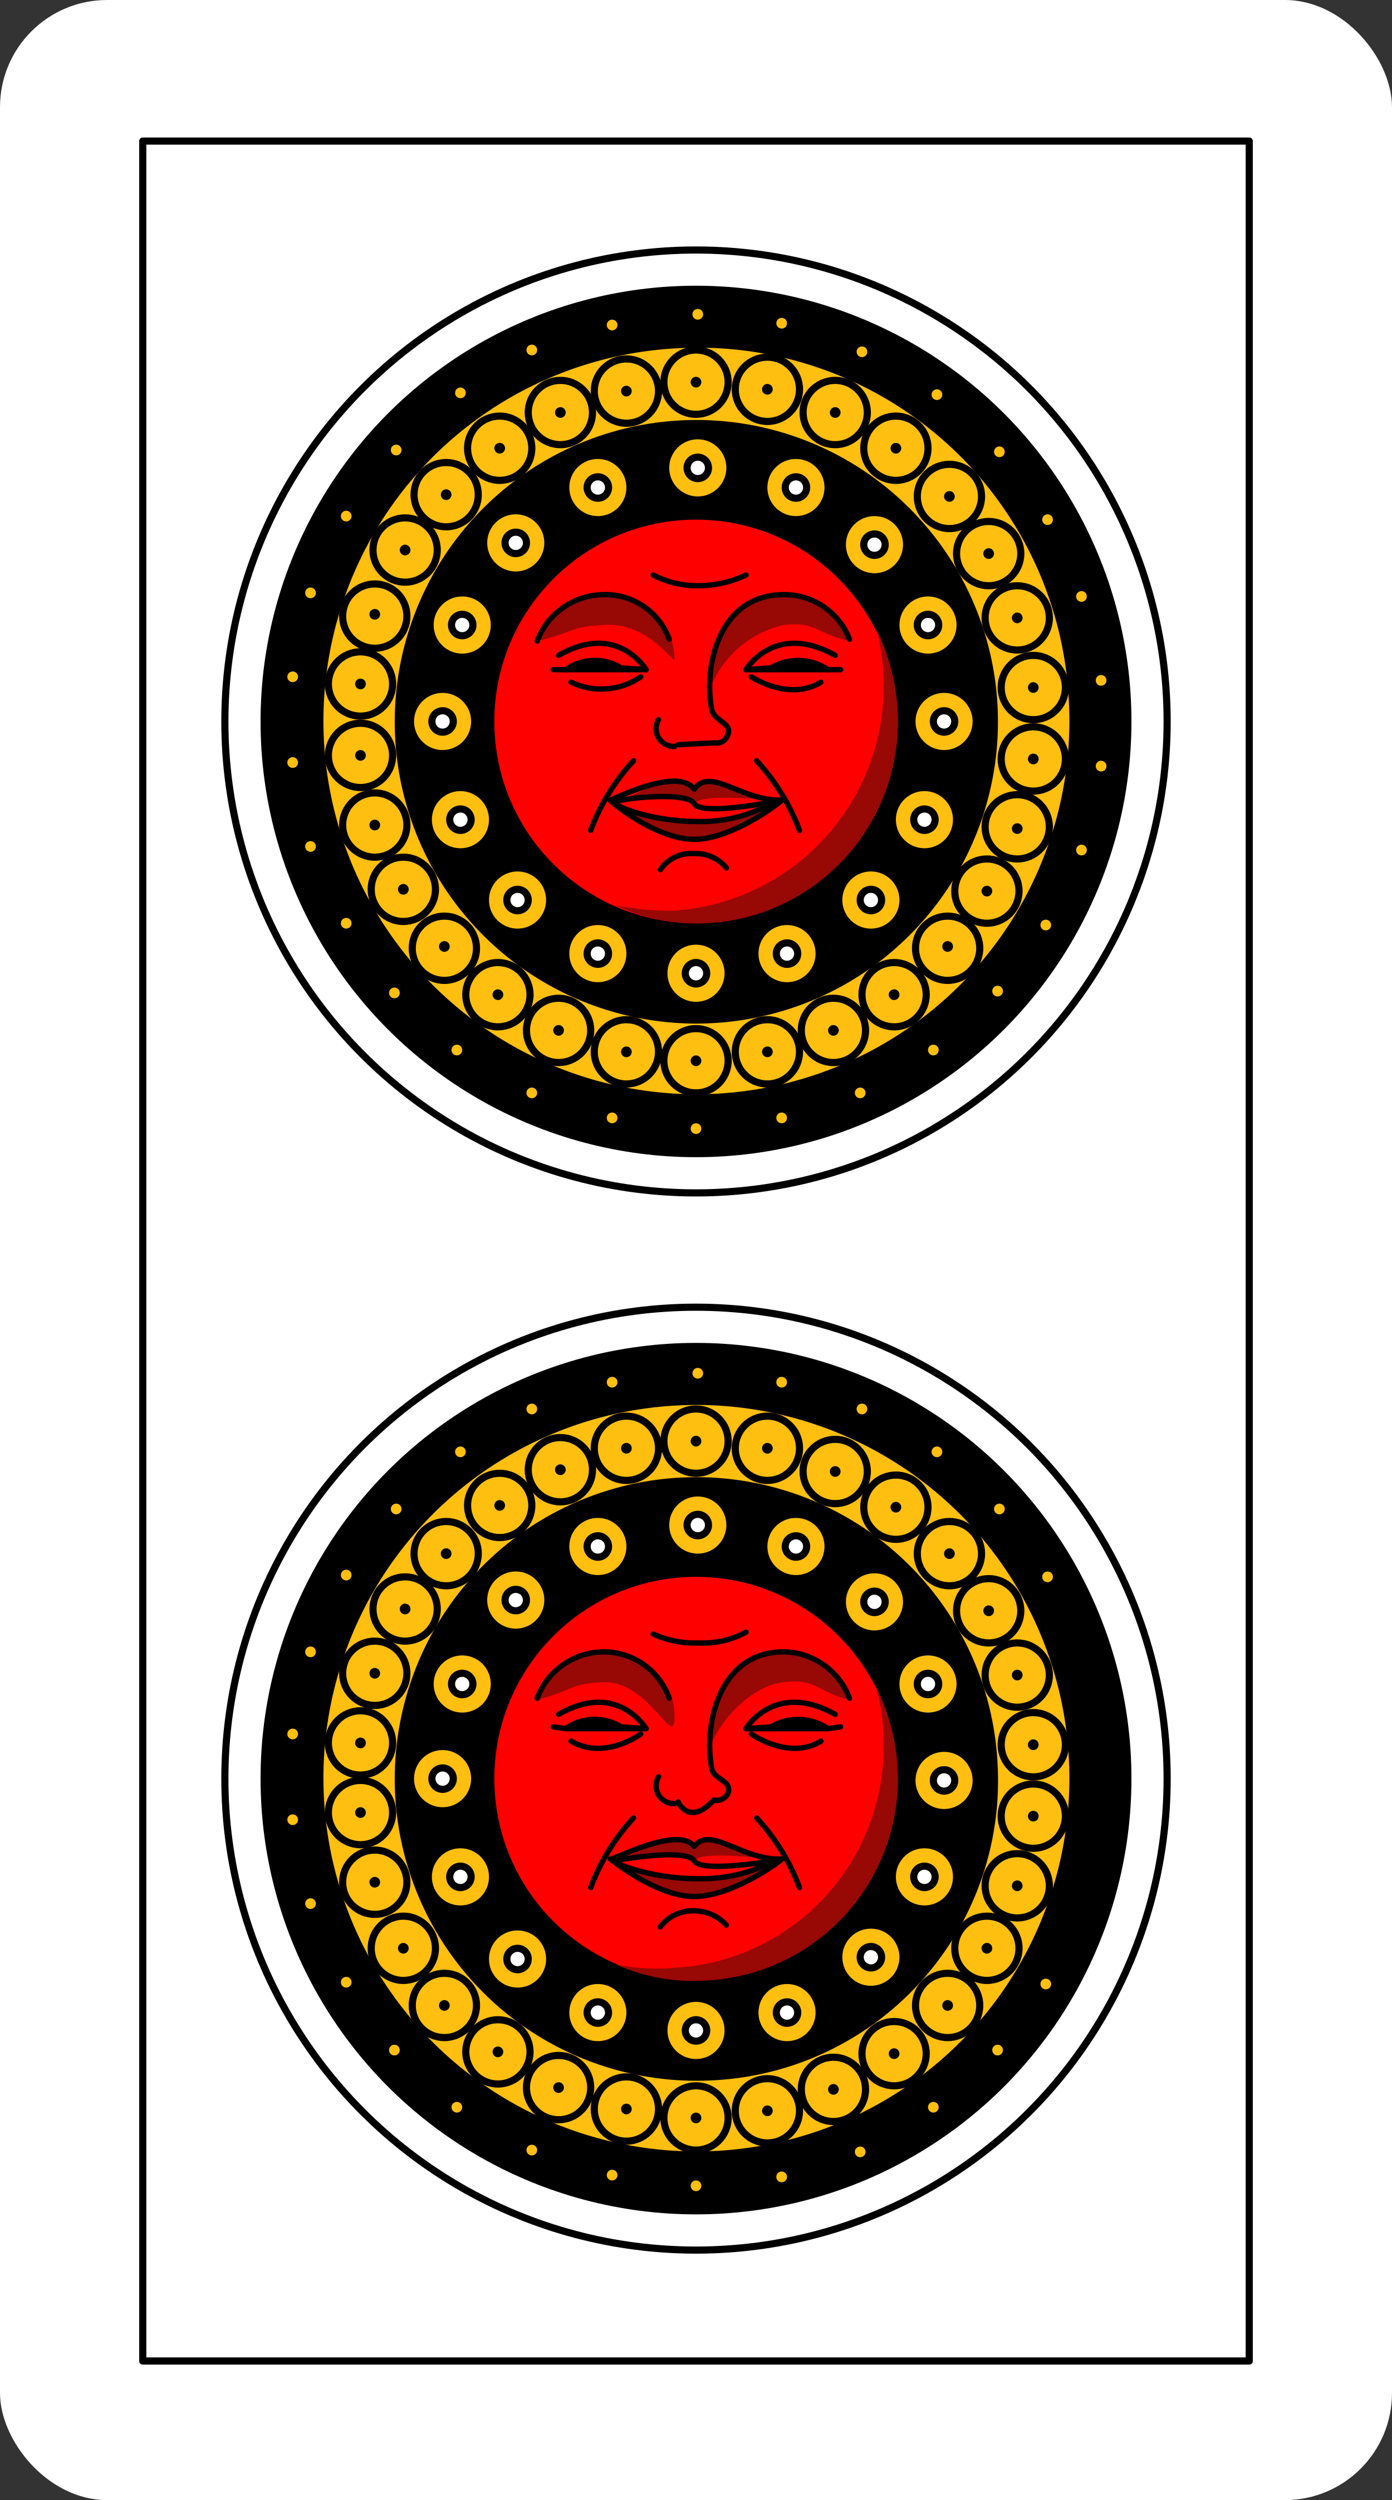 <svg xmlns="http://www.w3.org/2000/svg" viewBox="0 0 78 140">
  <rect x="0" y="0" width="78" height="140" fill="#333333" stroke="none"/>
  <rect width="78" height="140" rx="6" ry="6" fill="#fff"/>
  <circle cx="39" cy="40.4" r="26.4" fill="none" stroke="#000" stroke-linecap="round" stroke-linejoin="round" stroke-width=".4"/>
  <circle cx="39" cy="40.4" r="24.4"/>
  <circle cx="39" cy="40.4" r="18.9" fill="none" stroke="#ed1e79" stroke-linecap="round" stroke-linejoin="round" stroke-width=".4"/>
  <path d="M38 19.5a20.9 20.9 0 1 0 21.9 19.9A20.8 20.8 0 0 0 38 19.5zm1.8 37.8a16.9 16.9 0 1 1 16.1-17.7 16.9 16.9 0 0 1-16.1 17.7z" fill="#febf10"/>
  <circle cx="39" cy="40.4" r="11.3" fill="red"/>
  <path d="M49.1 35.2A12.6 12.6 0 0 1 37.7 51a16.6 16.6 0 0 1-3.2-.3 10.6 10.6 0 0 0 5.1 1 11.3 11.3 0 0 0 10.7-11.9 12.1 12.1 0 0 0-1.2-4.6z" fill="#980805"/>
  <circle cx="39" cy="21.4" r="1.8" fill="#febf10" stroke="#000" stroke-linecap="round" stroke-linejoin="round" stroke-width=".4"/>
  <circle cx="39" cy="21.4" r=".3"/>
  <circle cx="43" cy="21.8" r="1.8" fill="#febf10" stroke="#000" stroke-linecap="round" stroke-linejoin="round" stroke-width=".4"/>
  <circle cx="43" cy="21.8" r=".3"/>
  <circle cx="46.8" cy="23.1" r="1.8" fill="#febf10" stroke="#000" stroke-linecap="round" stroke-linejoin="round" stroke-width=".4"/>
  <circle cx="46.8" cy="23.1" r=".3"/>
  <circle cx="50.2" cy="25.1" r="1.8" fill="#febf10" stroke="#000" stroke-linecap="round" stroke-linejoin="round" stroke-width=".4"/>
  <circle cx="50.2" cy="25.1" r=".3"/>
  <circle cx="53.2" cy="27.8" r="1.8" fill="#febf10" stroke="#000" stroke-linecap="round" stroke-linejoin="round" stroke-width=".4"/>
  <circle cx="53.2" cy="27.8" r=".3"/>
  <circle cx="55.4" cy="31" r="1.8" fill="#febf10" stroke="#000" stroke-linecap="round" stroke-linejoin="round" stroke-width=".4"/>
  <circle cx="55.4" cy="31" r=".3"/>
  <circle cx="39" cy="59.4" r="1.8" fill="#febf10" stroke="#000" stroke-linecap="round" stroke-linejoin="round" stroke-width=".4"/>
  <circle cx="39" cy="59.4" r=".3"/>
  <circle cx="43" cy="58.9" r="1.8" fill="#febf10" stroke="#000" stroke-linecap="round" stroke-linejoin="round" stroke-width=".4"/>
  <circle cx="43" cy="58.9" r=".3"/>
  <circle cx="46.7" cy="57.7" r="1.8" fill="#febf10" stroke="#000" stroke-linecap="round" stroke-linejoin="round" stroke-width=".4"/>
  <circle cx="46.7" cy="57.7" r=".3"/>
  <circle cx="50.1" cy="55.7" r="1.8" fill="#febf10" stroke="#000" stroke-linecap="round" stroke-linejoin="round" stroke-width=".4"/>
  <circle cx="50.1" cy="55.7" r=".3"/>
  <circle cx="53.1" cy="53.1" r="1.8" fill="#febf10" stroke="#000" stroke-linecap="round" stroke-linejoin="round" stroke-width=".4"/>
  <circle cx="53.1" cy="53" r=".3"/>
  <circle cx="55.3" cy="49.9" r="1.8" fill="#febf10" stroke="#000" stroke-linecap="round" stroke-linejoin="round" stroke-width=".4"/>
  <circle cx="55.3" cy="49.9" r=".3"/>
  <circle cx="57" cy="34.6" r="1.8" fill="#febf10" stroke="#000" stroke-linecap="round" stroke-linejoin="round" stroke-width=".4"/>
  <circle cx="57" cy="34.6" r=".3"/>
  <circle cx="57.9" cy="38.5" r="1.8" fill="#febf10" stroke="#000" stroke-linecap="round" stroke-linejoin="round" stroke-width=".4"/>
  <circle cx="57.9" cy="38.5" r=".3"/>
  <circle cx="57.9" cy="42.5" r="1.8" fill="#febf10" stroke="#000" stroke-linecap="round" stroke-linejoin="round" stroke-width=".4"/>
  <circle cx="57.9" cy="42.5" r=".3"/>
  <circle cx="57" cy="46.3" r="1.8" fill="#febf10" stroke="#000" stroke-linecap="round" stroke-linejoin="round" stroke-width=".4"/>
  <circle cx="57" cy="46.4" r=".3"/>
  <circle cx="35.1" cy="58.9" r="1.8" fill="#febf10" stroke="#000" stroke-linecap="round" stroke-linejoin="round" stroke-width=".4"/>
  <circle cx="35.1" cy="58.9" r=".3"/>
  <circle cx="31.3" cy="57.7" r="1.8" fill="#febf10" stroke="#000" stroke-linecap="round" stroke-linejoin="round" stroke-width=".4"/>
  <circle cx="31.3" cy="57.7" r=".3"/>
  <circle cx="27.9" cy="55.7" r="1.8" fill="#febf10" stroke="#000" stroke-linecap="round" stroke-linejoin="round" stroke-width=".4"/>
  <circle cx="27.9" cy="55.7" r=".3"/>
  <circle cx="24.9" cy="53.1" r="1.8" fill="#febf10" stroke="#000" stroke-linecap="round" stroke-linejoin="round" stroke-width=".4"/>
  <circle cx="24.9" cy="53" r=".3"/>
  <circle cx="22.6" cy="49.8" r="1.8" fill="#febf10" stroke="#000" stroke-linecap="round" stroke-linejoin="round" stroke-width=".4"/>
  <circle cx="22.6" cy="49.8" r=".3"/>
  <circle cx="35.1" cy="21.9" r="1.8" fill="#febf10" stroke="#000" stroke-linecap="round" stroke-linejoin="round" stroke-width=".4"/>
  <circle cx="35.1" cy="21.9" r=".3"/>
  <circle cx="31.4" cy="23.1" r="1.8" fill="#febf10" stroke="#000" stroke-linecap="round" stroke-linejoin="round" stroke-width=".4"/>
  <circle cx="31.4" cy="23.1" r=".3"/>
  <circle cx="28" cy="25.1" r="1.8" fill="#febf10" stroke="#000" stroke-linecap="round" stroke-linejoin="round" stroke-width=".4"/>
  <circle cx="28" cy="25.1" r=".3"/>
  <circle cx="25" cy="27.7" r="1.8" fill="#febf10" stroke="#000" stroke-linecap="round" stroke-linejoin="round" stroke-width=".4"/>
  <circle cx="25" cy="27.7" r=".3"/>
  <circle cx="22.7" cy="30.8" r="1.8" fill="#febf10" stroke="#000" stroke-linecap="round" stroke-linejoin="round" stroke-width=".4"/>
  <circle cx="22.7" cy="30.8" r=".3"/>
  <circle cx="21" cy="46.2" r="1.8" fill="#febf10" stroke="#000" stroke-linecap="round" stroke-linejoin="round" stroke-width=".4"/>
  <circle cx="21" cy="46.2" r=".3"/>
  <circle cx="20.2" cy="42.3" r="1.8" fill="#febf10" stroke="#000" stroke-linecap="round" stroke-linejoin="round" stroke-width=".4"/>
  <circle cx="20.2" cy="42.3" r=".3"/>
  <circle cx="20.2" cy="38.3" r="1.8" fill="#febf10" stroke="#000" stroke-linecap="round" stroke-linejoin="round" stroke-width=".4"/>
  <circle cx="20.2" cy="38.3" r=".3"/>
  <circle cx="21" cy="34.5" r="1.8" fill="#febf10" stroke="#000" stroke-linecap="round" stroke-linejoin="round" stroke-width=".4"/>
  <circle cx="21" cy="34.4" r=".3"/>
  <circle cx="39.1" cy="17.6" r=".3" fill="#febf10"/>
  <circle cx="43.8" cy="18.1" r=".3" fill="#febf10"/>
  <circle cx="48.3" cy="19.7" r=".3" fill="#febf10"/>
  <circle cx="52.5" cy="22.1" r=".3" fill="#febf10"/>
  <circle cx="56" cy="25.3" r=".3" fill="#febf10"/>
  <circle cx="58.7" cy="29.1" r=".3" fill="#febf10"/>
  <circle cx="39" cy="63.2" r=".3" fill="#febf10"/>
  <circle cx="43.8" cy="62.6" r=".3" fill="#febf10"/>
  <circle cx="48.2" cy="61.2" r=".3" fill="#febf10"/>
  <circle cx="52.3" cy="58.8" r=".3" fill="#febf10"/>
  <circle cx="55.9" cy="55.5" r=".3" fill="#febf10"/>
  <circle cx="58.6" cy="51.8" r=".3" fill="#febf10"/>
  <circle cx="60.6" cy="33.4" r=".3" fill="#febf10"/>
  <circle cx="61.7" cy="38.1" r=".3" fill="#febf10"/>
  <circle cx="61.7" cy="42.9" r=".3" fill="#febf10"/>
  <circle cx="60.6" cy="47.6" r=".3" fill="#febf10"/>
  <circle cx="34.3" cy="62.6" r=".3" fill="#febf10"/>
  <circle cx="29.8" cy="61.2" r=".3" fill="#febf10"/>
  <circle cx="25.6" cy="58.8" r=".3" fill="#febf10"/>
  <circle cx="22.1" cy="55.6" r=".3" fill="#febf10"/>
  <circle cx="19.4" cy="51.7" r=".3" fill="#febf10"/>
  <circle cx="34.3" cy="18.2" r=".3" fill="#febf10"/>
  <circle cx="29.8" cy="19.6" r=".3" fill="#febf10"/>
  <circle cx="25.8" cy="22" r=".3" fill="#febf10"/>
  <circle cx="22.2" cy="25.2" r=".3" fill="#febf10"/>
  <circle cx="19.4" cy="28.9" r=".3" fill="#febf10"/>
  <circle cx="17.4" cy="47.4" r=".3" fill="#febf10"/>
  <circle cx="16.4" cy="42.7" r=".3" fill="#febf10"/>
  <circle cx="16.4" cy="37.9" r=".3" fill="#febf10"/>
  <circle cx="17.4" cy="33.2" r=".3" fill="#febf10"/>
  <circle cx="39.1" cy="26.2" r="1.8" fill="#febf10" stroke="#000" stroke-linecap="round" stroke-linejoin="round" stroke-width=".4"/>
  <circle cx="39.1" cy="26.2" r=".6" fill="#fff" stroke="#000" stroke-linecap="round" stroke-linejoin="round" stroke-width=".4"/>
  <circle cx="52.9" cy="40.4" r="1.8" fill="#febf10" stroke="#000" stroke-linecap="round" stroke-linejoin="round" stroke-width=".4"/>
  <circle cx="52.9" cy="40.4" r=".6" fill="#fff" stroke="#000" stroke-linecap="round" stroke-linejoin="round" stroke-width=".4"/>
  <circle cx="24.8" cy="40.4" r="1.8" fill="#febf10" stroke="#000" stroke-linecap="round" stroke-linejoin="round" stroke-width=".4"/>
  <circle cx="24.8" cy="40.4" r=".6" fill="#fff" stroke="#000" stroke-linecap="round" stroke-linejoin="round" stroke-width=".4"/>
  <circle cx="39" cy="54.5" r="1.8" fill="#febf10" stroke="#000" stroke-linecap="round" stroke-linejoin="round" stroke-width=".4"/>
  <circle cx="39" cy="54.5" r=".6" fill="#fff" stroke="#000" stroke-linecap="round" stroke-linejoin="round" stroke-width=".4"/>
  <circle cx="49" cy="30.5" r="1.8" fill="#febf10" stroke="#000" stroke-linecap="round" stroke-linejoin="round" stroke-width=".4"/>
  <circle cx="49" cy="30.5" r=".6" fill="#fff" stroke="#000" stroke-linecap="round" stroke-linejoin="round" stroke-width=".4"/>
  <circle cx="48.8" cy="50.4" r="1.8" fill="#febf10" stroke="#000" stroke-linecap="round" stroke-linejoin="round" stroke-width=".4"/>
  <circle cx="48.8" cy="50.4" r=".6" fill="#fff" stroke="#000" stroke-linecap="round" stroke-linejoin="round" stroke-width=".4"/>
  <circle cx="28.9" cy="30.4" r="1.8" fill="#febf10" stroke="#000" stroke-linecap="round" stroke-linejoin="round" stroke-width=".4"/>
  <circle cx="28.9" cy="30.4" r=".6" fill="#fff" stroke="#000" stroke-linecap="round" stroke-linejoin="round" stroke-width=".4"/>
  <circle cx="29" cy="50.4" r="1.8" fill="#febf10" stroke="#000" stroke-linecap="round" stroke-linejoin="round" stroke-width=".4"/>
  <circle cx="29" cy="50.4" r=".6" fill="#fff" stroke="#000" stroke-linecap="round" stroke-linejoin="round" stroke-width=".4"/>
  <circle cx="44.6" cy="27.3" r="1.8" fill="#febf10" stroke="#000" stroke-linecap="round" stroke-linejoin="round" stroke-width=".4"/>
  <circle cx="44.6" cy="27.3" r=".6" fill="#fff" stroke="#000" stroke-linecap="round" stroke-linejoin="round" stroke-width=".4"/>
  <circle cx="51.8" cy="45.9" r="1.8" fill="#febf10" stroke="#000" stroke-linecap="round" stroke-linejoin="round" stroke-width=".4"/>
  <circle cx="51.8" cy="45.9" r=".6" fill="#fff" stroke="#000" stroke-linecap="round" stroke-linejoin="round" stroke-width=".4"/>
  <circle cx="25.9" cy="35" r="1.8" fill="#febf10" stroke="#000" stroke-linecap="round" stroke-linejoin="round" stroke-width=".4"/>
  <circle cx="25.9" cy="35" r=".6" fill="#fff" stroke="#000" stroke-linecap="round" stroke-linejoin="round" stroke-width=".4"/>
  <circle cx="33.5" cy="53.4" r="1.8" fill="#febf10" stroke="#000" stroke-linecap="round" stroke-linejoin="round" stroke-width=".4"/>
  <circle cx="33.5" cy="53.4" r=".6" fill="#fff" stroke="#000" stroke-linecap="round" stroke-linejoin="round" stroke-width=".4"/>
  <circle cx="52" cy="35" r="1.8" fill="#febf10" stroke="#000" stroke-linecap="round" stroke-linejoin="round" stroke-width=".4"/>
  <circle cx="52" cy="35" r=".6" fill="#fff" stroke="#000" stroke-linecap="round" stroke-linejoin="round" stroke-width=".4"/>
  <circle cx="44.1" cy="53.4" r="1.8" fill="#febf10" stroke="#000" stroke-linecap="round" stroke-linejoin="round" stroke-width=".4"/>
  <circle cx="44.1" cy="53.4" r=".6" fill="#fff" stroke="#000" stroke-linecap="round" stroke-linejoin="round" stroke-width=".4"/>
  <circle cx="33.5" cy="27.3" r="1.8" fill="#febf10" stroke="#000" stroke-linecap="round" stroke-linejoin="round" stroke-width=".4"/>
  <circle cx="33.5" cy="27.3" r=".6" fill="#fff" stroke="#000" stroke-linecap="round" stroke-linejoin="round" stroke-width=".4"/>
  <circle cx="25.8" cy="45.9" r="1.8" fill="#febf10" stroke="#000" stroke-linecap="round" stroke-linejoin="round" stroke-width=".4"/>
  <circle cx="25.8" cy="45.9" r=".6" fill="#fff" stroke="#000" stroke-linecap="round" stroke-linejoin="round" stroke-width=".4"/>
  <path d="M43.9 35c1.9-.2 1.6.4 3.7.9.2-.4-1.4-2.6-3.7-2.6a4.2 4.2 0 0 0-4.1 4.3c0 .4-.3.8-.1 1.2a5.8 5.8 0 0 1 4.2-3.8zm-10.1 0c-1.9.1-1.6.4-3.7.9-.1-.4 1.4-2.6 3.7-2.6a3.7 3.7 0 0 1 4 3.6c0 .4-1.4-2.1-4-1.9zm1.7 9.5s2-1 2.6-.8a1.6 1.6 0 0 1 .8.5.8.8 0 0 1 .9-.4l3.2 1s-3.7-.4-4.1.2a4.7 4.7 0 0 0-3.3-.2c-2.1.5-.1-.3-.1-.3zm-.3.9a23.3 23.3 0 0 0 3.5.7 27.1 27.1 0 0 0 4.1-.8 2.8 2.8 0 0 1-2 1.3 5.5 5.5 0 0 1-4-.1 6.7 6.7 0 0 1-1.6-1.1z" fill="#980805"/>
  <path d="M36.2 37.5s-1.6-2.7-4.9-.8m4.6 1.2a3.9 3.9 0 0 1-3.9.3m9.8-.7s1.6-2.7 5-.8m-4.7 1.2s2.1 1.4 3.9.3" fill="none" stroke="#000" stroke-linecap="round" stroke-linejoin="round" stroke-width=".3"/>
  <path d="M30.1 35.9a4 4 0 0 1 3.7-2.6 3.8 3.8 0 0 1 3.7 2.5m10.1 0a3.9 3.9 0 0 0-3.7-2.5c-3.7 0-4.5 4.2-4 6.5.2.6 1.1.7.9 1.3s-.7.5-.8.5l-2 .1m-1.1-1.4a1 1 0 0 0 .9 1.5m6 3c.1 0-2.7 2.2-4.9 2.2s-4.8-2.2-4.7-2.2 3.8-1.9 4.7-.6c.9-1.3 2.7.7 4.9.6z" fill="none" stroke="#000" stroke-linecap="round" stroke-linejoin="round" stroke-width=".3"/>
  <path d="M43.4 44.9A8.2 8.2 0 0 1 39 46c-2.5 0-4.8-.9-4.5-1.1s4-.6 4.4.1 4.3-.1 4.5-.1zm-7.9-2.3a11.9 11.9 0 0 0-2.4 3.9m9.3-3.9a11.9 11.9 0 0 1 2.4 3.9" fill="none" stroke="#000" stroke-linecap="round" stroke-linejoin="round" stroke-width=".3"/>
  <path d="M41.8 37.5h4.6a3 3 0 0 0-3.2-.1z" stroke="#000" stroke-linecap="round" stroke-linejoin="round" stroke-width=".3"/>
  <path fill="#0065b7" stroke="#000" stroke-linecap="round" stroke-linejoin="round" stroke-width=".3" d="M47.1 37.5h-.7"/>
  <path d="M36.2 37.5h-4.5a2.8 2.8 0 0 1 3.1-.1z" stroke="#000" stroke-linecap="round" stroke-linejoin="round" stroke-width=".3"/>
  <path fill="#0065b7" stroke="#000" stroke-linecap="round" stroke-linejoin="round" stroke-width=".3" d="M31 37.5h.7"/>
  <path d="M37 48.7a2.1 2.1 0 0 1 1.9-.9 2.2 2.2 0 0 1 1.8.8m1.1-16.4a6.3 6.3 0 0 1-2.7.6 5.4 5.4 0 0 1-2.5-.6" fill="none" stroke="#000" stroke-linecap="round" stroke-linejoin="round" stroke-width=".3"/>
  <circle cx="39" cy="99.6" r="26.4" fill="none" stroke="#000" stroke-linecap="round" stroke-linejoin="round" stroke-width=".4"/>
  <circle cx="39" cy="99.6" r="24.4"/>
  <circle cx="39" cy="99.6" r="18.9" fill="none" stroke="#ed1e79" stroke-linecap="round" stroke-linejoin="round" stroke-width=".4"/>
  <path d="M38 78.7a20.9 20.9 0 1 0 21.9 19.9A20.9 20.9 0 0 0 38 78.7zm1.8 37.8a16.9 16.9 0 1 1 16.1-17.7 16.8 16.8 0 0 1-16.1 17.7z" fill="#febf10"/>
  <circle cx="39" cy="99.6" r="11.3" fill="red"/>
  <path d="M49.1 94.5a11 11 0 0 1 .4 2.7 12.4 12.4 0 0 1-11.8 13 11.3 11.3 0 0 1-3.2-.2 10.6 10.6 0 0 0 5.1.9 11.3 11.3 0 0 0 10.7-11.8 11.6 11.6 0 0 0-1.2-4.6z" fill="#980805"/>
  <circle cx="39" cy="80.7" r="1.8" fill="#febf10" stroke="#000" stroke-linecap="round" stroke-linejoin="round" stroke-width=".4"/>
  <circle cx="39" cy="80.7" r=".3"/>
  <circle cx="43" cy="81.1" r="1.8" fill="#febf10" stroke="#000" stroke-linecap="round" stroke-linejoin="round" stroke-width=".4"/>
  <circle cx="43" cy="81.1" r=".3"/>
  <circle cx="46.8" cy="82.4" r="1.8" fill="#febf10" stroke="#000" stroke-linecap="round" stroke-linejoin="round" stroke-width=".4"/>
  <circle cx="46.8" cy="82.4" r=".3"/>
  <circle cx="50.2" cy="84.4" r="1.8" fill="#febf10" stroke="#000" stroke-linecap="round" stroke-linejoin="round" stroke-width=".4"/>
  <circle cx="50.2" cy="84.4" r=".3"/>
  <circle cx="53.2" cy="87" r="1.8" fill="#febf10" stroke="#000" stroke-linecap="round" stroke-linejoin="round" stroke-width=".4"/>
  <circle cx="53.2" cy="87" r=".3"/>
  <circle cx="55.4" cy="90.2" r="1.8" fill="#febf10" stroke="#000" stroke-linecap="round" stroke-linejoin="round" stroke-width=".4"/>
  <circle cx="55.4" cy="90.2" r=".3"/>
  <circle cx="39" cy="118.6" r="1.8" fill="#febf10" stroke="#000" stroke-linecap="round" stroke-linejoin="round" stroke-width=".4"/>
  <circle cx="39" cy="118.6" r=".3"/>
  <circle cx="43" cy="118.2" r="1.8" fill="#febf10" stroke="#000" stroke-linecap="round" stroke-linejoin="round" stroke-width=".4"/>
  <circle cx="43" cy="118.2" r=".3"/>
  <circle cx="46.7" cy="117" r="1.8" fill="#febf10" stroke="#000" stroke-linecap="round" stroke-linejoin="round" stroke-width=".4"/>
  <circle cx="46.7" cy="117" r=".3"/>
  <circle cx="50.1" cy="115" r="1.8" fill="#febf10" stroke="#000" stroke-linecap="round" stroke-linejoin="round" stroke-width=".4"/>
  <circle cx="50.1" cy="115" r=".3"/>
  <circle cx="53.1" cy="112.3" r="1.8" fill="#febf10" stroke="#000" stroke-linecap="round" stroke-linejoin="round" stroke-width=".4"/>
  <circle cx="53.1" cy="112.3" r=".3"/>
  <circle cx="55.3" cy="109.1" r="1.8" fill="#febf10" stroke="#000" stroke-linecap="round" stroke-linejoin="round" stroke-width=".4"/>
  <circle cx="55.3" cy="109.1" r=".3"/>
  <circle cx="57" cy="93.8" r="1.8" fill="#febf10" stroke="#000" stroke-linecap="round" stroke-linejoin="round" stroke-width=".4"/>
  <circle cx="57" cy="93.8" r=".3"/>
  <circle cx="57.9" cy="97.7" r="1.8" fill="#febf10" stroke="#000" stroke-linecap="round" stroke-linejoin="round" stroke-width=".4"/>
  <circle cx="57.9" cy="97.7" r=".3"/>
  <circle cx="57.9" cy="101.7" r="1.8" fill="#febf10" stroke="#000" stroke-linecap="round" stroke-linejoin="round" stroke-width=".4"/>
  <circle cx="57.9" cy="101.7" r=".3"/>
  <circle cx="57" cy="105.6" r="1.8" fill="#febf10" stroke="#000" stroke-linecap="round" stroke-linejoin="round" stroke-width=".4"/>
  <circle cx="57" cy="105.6" r=".3"/>
  <circle cx="35.1" cy="118.1" r="1.8" fill="#febf10" stroke="#000" stroke-linecap="round" stroke-linejoin="round" stroke-width=".4"/>
  <circle cx="35.1" cy="118.1" r=".3"/>
  <circle cx="31.3" cy="116.9" r="1.8" fill="#febf10" stroke="#000" stroke-linecap="round" stroke-linejoin="round" stroke-width=".4"/>
  <circle cx="31.3" cy="116.9" r=".3"/>
  <circle cx="27.9" cy="114.9" r="1.8" fill="#febf10" stroke="#000" stroke-linecap="round" stroke-linejoin="round" stroke-width=".4"/>
  <circle cx="27.9" cy="114.9" r=".3"/>
  <circle cx="24.9" cy="112.3" r="1.8" fill="#febf10" stroke="#000" stroke-linecap="round" stroke-linejoin="round" stroke-width=".4"/>
  <circle cx="24.9" cy="112.3" r=".3"/>
  <circle cx="22.6" cy="109.1" r="1.8" fill="#febf10" stroke="#000" stroke-linecap="round" stroke-linejoin="round" stroke-width=".4"/>
  <circle cx="22.6" cy="109.1" r=".3"/>
  <circle cx="35.1" cy="81.1" r="1.8" fill="#febf10" stroke="#000" stroke-linecap="round" stroke-linejoin="round" stroke-width=".4"/>
  <circle cx="35.1" cy="81.1" r=".3"/>
  <circle cx="31.4" cy="82.3" r="1.8" fill="#febf10" stroke="#000" stroke-linecap="round" stroke-linejoin="round" stroke-width=".4"/>
  <circle cx="31.4" cy="82.3" r=".3"/>
  <circle cx="28" cy="84.3" r="1.8" fill="#febf10" stroke="#000" stroke-linecap="round" stroke-linejoin="round" stroke-width=".4"/>
  <circle cx="28" cy="84.3" r=".3"/>
  <circle cx="25" cy="87" r="1.8" fill="#febf10" stroke="#000" stroke-linecap="round" stroke-linejoin="round" stroke-width=".4"/>
  <circle cx="25" cy="87" r=".3"/>
  <circle cx="22.7" cy="90.1" r="1.8" fill="#febf10" stroke="#000" stroke-linecap="round" stroke-linejoin="round" stroke-width=".4"/>
  <circle cx="22.7" cy="90.1" r=".3"/>
  <circle cx="21" cy="105.4" r="1.8" fill="#febf10" stroke="#000" stroke-linecap="round" stroke-linejoin="round" stroke-width=".4"/>
  <circle cx="21" cy="105.4" r=".3"/>
  <circle cx="20.2" cy="101.5" r="1.8" fill="#febf10" stroke="#000" stroke-linecap="round" stroke-linejoin="round" stroke-width=".4"/>
  <circle cx="20.2" cy="101.5" r=".3"/>
  <circle cx="20.2" cy="97.6" r="1.8" fill="#febf10" stroke="#000" stroke-linecap="round" stroke-linejoin="round" stroke-width=".4"/>
  <circle cx="20.2" cy="97.6" r=".3"/>
  <circle cx="21" cy="93.7" r="1.8" fill="#febf10" stroke="#000" stroke-linecap="round" stroke-linejoin="round" stroke-width=".4"/>
  <circle cx="21" cy="93.7" r=".3"/>
  <circle cx="39.1" cy="76.9" r=".3" fill="#febf10"/>
  <circle cx="43.8" cy="77.4" r=".3" fill="#febf10"/>
  <circle cx="48.3" cy="78.9" r=".3" fill="#febf10"/>
  <circle cx="52.5" cy="81.3" r=".3" fill="#febf10"/>
  <circle cx="56" cy="84.5" r=".3" fill="#febf10"/>
  <circle cx="58.7" cy="88.3" r=".3" fill="#febf10"/>
  <circle cx="39" cy="122.4" r=".3" fill="#febf10"/>
  <circle cx="43.8" cy="121.9" r=".3" fill="#febf10"/>
  <circle cx="48.2" cy="120.5" r=".3" fill="#febf10"/>
  <circle cx="52.3" cy="118" r=".3" fill="#febf10"/>
  <circle cx="55.9" cy="114.8" r=".3" fill="#febf10"/>
  <circle cx="58.6" cy="111.1" r=".3" fill="#febf10"/>
  <circle cx="34.3" cy="121.8" r=".3" fill="#febf10"/>
  <circle cx="29.8" cy="120.4" r=".3" fill="#febf10"/>
  <circle cx="25.6" cy="118" r=".3" fill="#febf10"/>
  <circle cx="22.1" cy="114.8" r=".3" fill="#febf10"/>
  <circle cx="19.4" cy="111" r=".3" fill="#febf10"/>
  <circle cx="34.3" cy="77.4" r=".3" fill="#febf10"/>
  <circle cx="29.8" cy="78.9" r=".3" fill="#febf10"/>
  <circle cx="25.8" cy="81.3" r=".3" fill="#febf10"/>
  <circle cx="22.2" cy="84.5" r=".3" fill="#febf10"/>
  <circle cx="19.4" cy="88.2" r=".3" fill="#febf10"/>
  <circle cx="17.4" cy="106.6" r=".3" fill="#febf10"/>
  <circle cx="16.4" cy="101.9" r=".3" fill="#febf10"/>
  <circle cx="16.4" cy="97.1" r=".3" fill="#febf10"/>
  <circle cx="17.4" cy="92.5" r=".3" fill="#febf10"/>
  <circle cx="39.1" cy="85.4" r="1.8" fill="#febf10" stroke="#000" stroke-linecap="round" stroke-linejoin="round" stroke-width=".4"/>
  <circle cx="39.1" cy="85.4" r=".6" fill="#fff" stroke="#000" stroke-linecap="round" stroke-linejoin="round" stroke-width=".4"/>
  <circle cx="52.9" cy="99.7" r="1.8" fill="#febf10" stroke="#000" stroke-linecap="round" stroke-linejoin="round" stroke-width=".4"/>
  <circle cx="52.9" cy="99.7" r=".6" fill="#fff" stroke="#000" stroke-linecap="round" stroke-linejoin="round" stroke-width=".4"/>
  <circle cx="24.8" cy="99.6" r="1.8" fill="#febf10" stroke="#000" stroke-linecap="round" stroke-linejoin="round" stroke-width=".4"/>
  <circle cx="24.8" cy="99.6" r=".6" fill="#fff" stroke="#000" stroke-linecap="round" stroke-linejoin="round" stroke-width=".4"/>
  <circle cx="39" cy="113.7" r="1.8" fill="#febf10" stroke="#000" stroke-linecap="round" stroke-linejoin="round" stroke-width=".4"/>
  <circle cx="39" cy="113.7" r=".6" fill="#fff" stroke="#000" stroke-linecap="round" stroke-linejoin="round" stroke-width=".4"/>
  <circle cx="49" cy="89.7" r="1.8" fill="#febf10" stroke="#000" stroke-linecap="round" stroke-linejoin="round" stroke-width=".4"/>
  <circle cx="49" cy="89.7" r=".6" fill="#fff" stroke="#000" stroke-linecap="round" stroke-linejoin="round" stroke-width=".4"/>
  <circle cx="48.8" cy="109.6" r="1.8" fill="#febf10" stroke="#000" stroke-linecap="round" stroke-linejoin="round" stroke-width=".4"/>
  <circle cx="48.8" cy="109.6" r=".6" fill="#fff" stroke="#000" stroke-linecap="round" stroke-linejoin="round" stroke-width=".4"/>
  <circle cx="28.9" cy="89.6" r="1.8" fill="#febf10" stroke="#000" stroke-linecap="round" stroke-linejoin="round" stroke-width=".4"/>
  <circle cx="28.9" cy="89.6" r=".6" fill="#fff" stroke="#000" stroke-linecap="round" stroke-linejoin="round" stroke-width=".4"/>
  <circle cx="29" cy="109.7" r="1.8" fill="#febf10" stroke="#000" stroke-linecap="round" stroke-linejoin="round" stroke-width=".4"/>
  <circle cx="29" cy="109.7" r=".6" fill="#fff" stroke="#000" stroke-linecap="round" stroke-linejoin="round" stroke-width=".4"/>
  <circle cx="44.6" cy="86.6" r="1.8" fill="#febf10" stroke="#000" stroke-linecap="round" stroke-linejoin="round" stroke-width=".4"/>
  <circle cx="44.6" cy="86.6" r=".6" fill="#fff" stroke="#000" stroke-linecap="round" stroke-linejoin="round" stroke-width=".4"/>
  <circle cx="51.8" cy="105.1" r="1.8" fill="#febf10" stroke="#000" stroke-linecap="round" stroke-linejoin="round" stroke-width=".4"/>
  <circle cx="51.8" cy="105.1" r=".6" fill="#fff" stroke="#000" stroke-linecap="round" stroke-linejoin="round" stroke-width=".4"/>
  <circle cx="25.9" cy="94.3" r="1.8" fill="#febf10" stroke="#000" stroke-linecap="round" stroke-linejoin="round" stroke-width=".4"/>
  <circle cx="25.9" cy="94.3" r=".6" fill="#fff" stroke="#000" stroke-linecap="round" stroke-linejoin="round" stroke-width=".4"/>
  <circle cx="33.5" cy="112.7" r="1.8" fill="#febf10" stroke="#000" stroke-linecap="round" stroke-linejoin="round" stroke-width=".4"/>
  <circle cx="33.5" cy="112.7" r=".6" fill="#fff" stroke="#000" stroke-linecap="round" stroke-linejoin="round" stroke-width=".4"/>
  <circle cx="52" cy="94.3" r="1.8" fill="#febf10" stroke="#000" stroke-linecap="round" stroke-linejoin="round" stroke-width=".4"/>
  <circle cx="52" cy="94.3" r=".6" fill="#fff" stroke="#000" stroke-linecap="round" stroke-linejoin="round" stroke-width=".4"/>
  <circle cx="44.1" cy="112.7" r="1.8" fill="#febf10" stroke="#000" stroke-linecap="round" stroke-linejoin="round" stroke-width=".4"/>
  <circle cx="44.1" cy="112.7" r=".6" fill="#fff" stroke="#000" stroke-linecap="round" stroke-linejoin="round" stroke-width=".4"/>
  <circle cx="33.5" cy="86.6" r="1.8" fill="#febf10" stroke="#000" stroke-linecap="round" stroke-linejoin="round" stroke-width=".4"/>
  <circle cx="33.5" cy="86.6" r=".6" fill="#fff" stroke="#000" stroke-linecap="round" stroke-linejoin="round" stroke-width=".4"/>
  <circle cx="25.8" cy="105.1" r="1.8" fill="#febf10" stroke="#000" stroke-linecap="round" stroke-linejoin="round" stroke-width=".4"/>
  <circle cx="25.8" cy="105.1" r=".6" fill="#fff" stroke="#000" stroke-linecap="round" stroke-linejoin="round" stroke-width=".4"/>
  <path d="M43.9 94.2c1.9-.2 1.6.4 3.7 1 .2-.5-1.4-2.6-3.7-2.6a4.1 4.1 0 0 0-4.1 4.2c0 .5-.3.9-.1 1.3.5-1.7 2.4-3.7 4.2-3.9zm-10.1 0c-1.9.1-1.6.4-3.7 1-.1-.5 1.4-2.6 3.7-2.6s4 1.5 4 3.5-1.4-2-4-1.9zm1.7 9.6s2-1 2.6-.8a2.2 2.2 0 0 1 .8.4.9.9 0 0 1 .9-.4l3.2 1.1s-3.7-.5-4.1.1a5.5 5.5 0 0 0-3.3-.2c-2.1.5-.1-.2-.1-.2zm-.3.8a23.3 23.3 0 0 0 3.5.7 18.6 18.6 0 0 0 4.1-.8 3.1 3.1 0 0 1-2 1.4 6.7 6.7 0 0 1-4-.1 9 9 0 0 1-1.6-1.2z" fill="#980805"/>
  <path d="M36.2 96.8s-1.6-2.7-4.9-.8m4.6 1.1s-2 1.5-3.9.4m9.8-.7s1.6-2.7 5-.8m-4.7 1.1s2.1 1.5 3.9.4" fill="none" stroke="#000" stroke-linecap="round" stroke-linejoin="round" stroke-width=".3"/>
  <path d="M30.1 95.1a4 4 0 0 1 3.7-2.6 3.9 3.9 0 0 1 3.7 2.6m10.1 0a4 4 0 0 0-3.7-2.6c-3.7 0-4.5 4.3-4 6.6.2.6 1.1.6.9 1.3a.7.7 0 0 1-.8.4c-1.4 1.5-2 .1-2 .1m-1.1-1.4a1 1 0 0 0 .9 1.5m6 3.1c.1 0-2.7 2.1-4.9 2.1s-4.8-2.2-4.7-2.1 3.8-1.9 4.7-.7c.9-1.2 2.7.8 4.9.7z" fill="none" stroke="#000" stroke-linecap="round" stroke-linejoin="round" stroke-width=".3"/>
  <path d="M43.4 104.2a8.9 8.9 0 0 1-4.4 1c-2.5 0-4.8-.9-4.5-1s4-.7 4.4 0 4.3 0 4.5 0zm-7.9-2.4a11.9 11.9 0 0 0-2.4 3.9m9.3-3.9a11.9 11.9 0 0 1 2.4 3.9" fill="none" stroke="#000" stroke-linecap="round" stroke-linejoin="round" stroke-width=".3"/>
  <path d="M41.8 96.8h4.6a3 3 0 0 0-3.2-.1z" stroke="#000" stroke-linecap="round" stroke-linejoin="round" stroke-width=".3"/>
  <path fill="#0065b7" stroke="#000" stroke-linecap="round" stroke-linejoin="round" stroke-width=".3" d="M47.1 96.7l-.7.1"/>
  <path d="M36.2 96.8h-4.5a2.8 2.8 0 0 1 3.1-.1z" stroke="#000" stroke-linecap="round" stroke-linejoin="round" stroke-width=".3"/>
  <path fill="#0065b7" stroke="#000" stroke-linecap="round" stroke-linejoin="round" stroke-width=".3" d="M31 96.7l.7.1"/>
  <path d="M37 107.9a2.3 2.3 0 0 1 1.9-.9 2.5 2.5 0 0 1 1.8.8m1.1-16.4a5.1 5.1 0 0 1-2.7.6 5.5 5.5 0 0 1-2.5-.5" fill="none" stroke="#000" stroke-linecap="round" stroke-linejoin="round" stroke-width=".3"/>
  <path fill="none" stroke="#000" stroke-linecap="round" stroke-linejoin="round" stroke-width=".4" d="M8 7.9h62v124.31H8z"/>
</svg>
